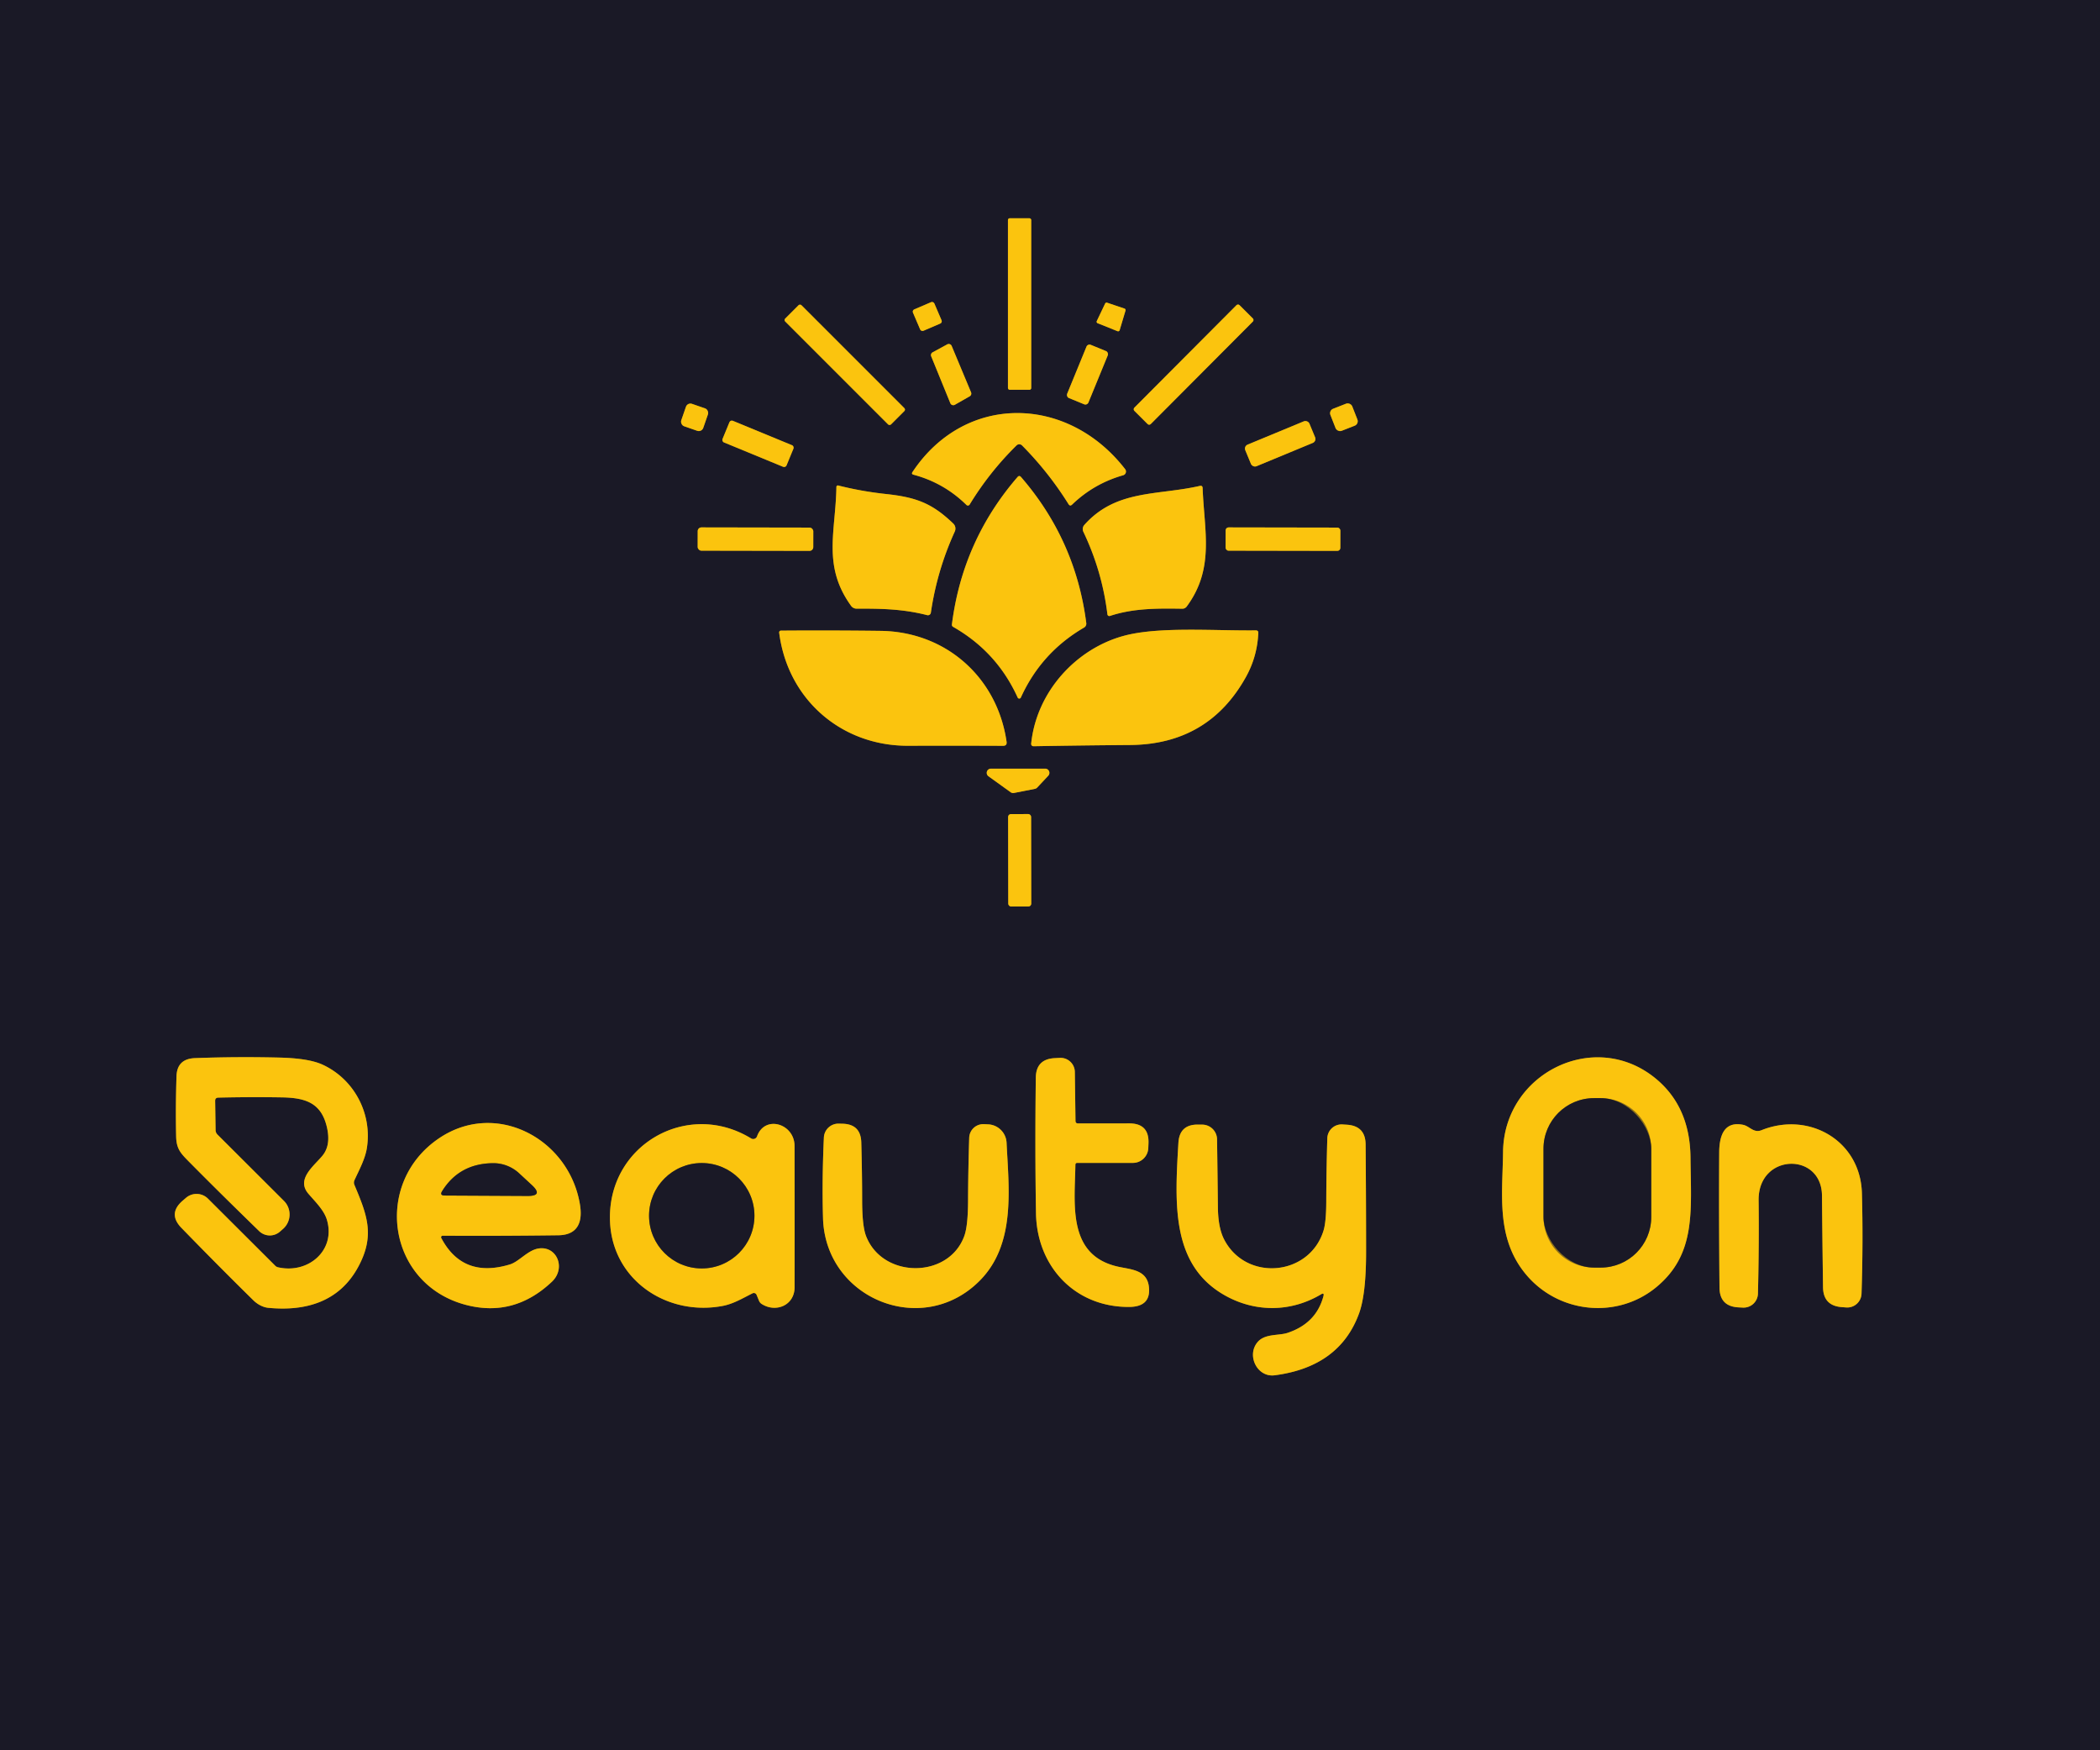 <?xml version="1.0" encoding="UTF-8" standalone="no"?>
<!DOCTYPE svg PUBLIC "-//W3C//DTD SVG 1.1//EN" "http://www.w3.org/Graphics/SVG/1.1/DTD/svg11.dtd">
<svg xmlns="http://www.w3.org/2000/svg" version="1.1" viewBox="0.00 0.00 444.00 370.00">
<g stroke-width="2.00" fill="none" stroke-linecap="butt">
<path stroke="#8b6f1a" vector-effect="non-scaling-stroke" d="
  M 218.03 46.51
  A 0.37 0.37 0.0 0 0 217.66 46.14
  L 213.48 46.14
  A 0.37 0.37 0.0 0 0 213.11 46.51
  L 213.11 82.03
  A 0.37 0.37 0.0 0 0 213.48 82.40
  L 217.66 82.40
  A 0.37 0.37 0.0 0 0 218.03 82.03
  L 218.03 46.51"
/>
<path stroke="#8b6f1a" vector-effect="non-scaling-stroke" d="
  M 236.27 70.01
  A 0.34 0.34 0.0 0 0 236.73 69.79
  L 237.97 65.64
  A 0.34 0.34 0.0 0 0 237.75 65.23
  L 234.08 63.99
  A 0.34 0.34 0.0 0 0 233.66 64.16
  L 231.89 67.87
  A 0.34 0.34 0.0 0 0 232.07 68.33
  L 236.27 70.01"
/>
<path stroke="#8b6f1a" vector-effect="non-scaling-stroke" d="
  M 197.547 64.148
  A 0.52 0.52 0.0 0 0 196.864 63.875
  L 193.298 65.403
  A 0.52 0.52 0.0 0 0 193.025 66.086
  L 194.553 69.652
  A 0.52 0.52 0.0 0 0 195.236 69.925
  L 198.802 68.397
  A 0.52 0.52 0.0 0 0 199.075 67.714
  L 197.547 64.148"
/>
<path stroke="#8b6f1a" vector-effect="non-scaling-stroke" d="
  M 169.446 64.519
  A 0.43 0.43 0.0 0 0 168.838 64.519
  L 166.009 67.348
  A 0.43 0.43 0.0 0 0 166.009 67.956
  L 187.774 89.721
  A 0.43 0.43 0.0 0 0 188.382 89.721
  L 191.211 86.892
  A 0.43 0.43 0.0 0 0 191.211 86.284
  L 169.446 64.519"
/>
<path stroke="#8b6f1a" vector-effect="non-scaling-stroke" d="
  M 264.895 67.972
  A 0.46 0.46 0.0 0 0 264.894 67.321
  L 262.075 64.512
  A 0.46 0.46 0.0 0 0 261.424 64.513
  L 239.825 86.188
  A 0.46 0.46 0.0 0 0 239.826 86.839
  L 242.645 89.648
  A 0.46 0.46 0.0 0 0 243.296 89.647
  L 264.895 67.972"
/>
<path stroke="#8b6f1a" vector-effect="non-scaling-stroke" d="
  M 201.21 73.13
  A 0.67 0.67 0.0 0 0 200.27 72.80
  L 197.18 74.48
  A 0.67 0.67 0.0 0 0 196.88 75.32
  L 200.93 85.24
  A 0.67 0.67 0.0 0 0 201.88 85.57
  L 205.02 83.78
  A 0.67 0.67 0.0 0 0 205.31 82.94
  L 201.21 73.13"
/>
<path stroke="#8b6f1a" vector-effect="non-scaling-stroke" d="
  M 234.217 75.106
  A 0.68 0.68 0.0 0 0 233.846 74.219
  L 230.608 72.891
  A 0.68 0.68 0.0 0 0 229.721 73.262
  L 225.623 83.254
  A 0.68 0.68 0.0 0 0 225.994 84.141
  L 229.232 85.469
  A 0.68 0.68 0.0 0 0 230.119 85.098
  L 234.217 75.106"
/>
<path stroke="#8b6f1a" vector-effect="non-scaling-stroke" d="
  M 149.679 87.598
  A 1.00 1.00 0.0 0 0 149.061 86.326
  L 146.302 85.37
  A 1.00 1.00 0.0 0 0 145.03 85.988
  L 144.041 88.842
  A 1.00 1.00 0.0 0 0 144.659 90.114
  L 147.418 91.07
  A 1.00 1.00 0.0 0 0 148.69 90.452
  L 149.679 87.598"
/>
<path stroke="#8b6f1a" vector-effect="non-scaling-stroke" d="
  M 285.905 85.908
  A 1.01 1.01 0.0 0 0 284.596 85.336
  L 281.859 86.409
  A 1.01 1.01 0.0 0 0 281.287 87.718
  L 282.375 90.492
  A 1.01 1.01 0.0 0 0 283.683 91.064
  L 286.421 89.991
  A 1.01 1.01 0.0 0 0 286.993 88.682
  L 285.905 85.908"
/>
<path stroke="#8b6f1a" vector-effect="non-scaling-stroke" d="
  M 214.93 94.15
  A 0.83 0.82 45.2 0 1 216.09 94.16
  Q 221.70 99.82 225.92 106.58
  Q 226.24 107.08 226.67 106.67
  Q 231.28 102.23 237.46 100.47
  A 0.82 0.82 0.0 0 0 237.89 99.18
  C 225.75 83.49 204.06 83.04 192.93 99.78
  Q 192.63 100.21 193.14 100.35
  Q 199.58 102.07 204.33 106.74
  A 0.44 0.44 0.0 0 0 205.01 106.66
  Q 209.19 99.80 214.93 94.15"
/>
<path stroke="#8b6f1a" vector-effect="non-scaling-stroke" d="
  M 167.759 94.834
  A 0.55 0.55 0.0 0 0 167.46 94.116
  L 154.942 88.957
  A 0.55 0.55 0.0 0 0 154.224 89.255
  L 152.761 92.806
  A 0.55 0.55 0.0 0 0 153.06 93.524
  L 165.578 98.683
  A 0.55 0.55 0.0 0 0 166.296 98.385
  L 167.759 94.834"
/>
<path stroke="#8b6f1a" vector-effect="non-scaling-stroke" d="
  M 276.851 89.551
  A 0.90 0.90 0.0 0 0 275.675 89.064
  L 263.775 93.993
  A 0.90 0.90 0.0 0 0 263.288 95.168
  L 264.49 98.069
  A 0.90 0.90 0.0 0 0 265.665 98.556
  L 277.565 93.627
  A 0.90 0.90 0.0 0 0 278.052 92.452
  L 276.851 89.551"
/>
<path stroke="#8b6f1a" vector-effect="non-scaling-stroke" d="
  M 201.51 132.51
  Q 210.77 137.78 215.16 147.45
  A 0.37 0.37 0.0 0 0 215.84 147.45
  Q 220.17 137.92 229.21 132.66
  A 0.95 0.95 0.0 0 0 229.67 131.72
  Q 227.42 114.17 215.88 100.85
  Q 215.51 100.41 215.13 100.85
  Q 203.50 114.30 201.26 132.02
  A 0.49 0.49 0.0 0 0 201.51 132.51"
/>
<path stroke="#8b6f1a" vector-effect="non-scaling-stroke" d="
  M 181.11 128.67
  C 186.27 128.64 190.95 128.73 196.03 130.04
  A 0.63 0.63 0.0 0 0 196.81 129.52
  Q 198.12 120.57 201.87 112.36
  A 1.48 1.46 -56.0 0 0 201.55 110.68
  C 197.15 106.46 193.85 105.13 187.30 104.43
  Q 182.17 103.88 177.22 102.63
  A 0.31 0.31 0.0 0 0 176.84 102.92
  C 176.69 112.40 173.84 119.64 179.95 128.08
  A 1.44 1.44 0.0 0 0 181.11 128.67"
/>
<path stroke="#8b6f1a" vector-effect="non-scaling-stroke" d="
  M 234.67 130.21
  C 239.63 128.56 244.84 128.60 249.98 128.68
  A 1.15 1.11 -70.6 0 0 250.90 128.22
  C 256.84 120.19 254.61 112.29 254.27 103.18
  Q 254.25 102.59 253.67 102.72
  C 244.74 104.77 235.95 103.43 229.25 110.98
  A 1.32 1.31 -37.1 0 0 229.05 112.41
  Q 233.03 120.73 234.14 129.87
  A 0.41 0.40 77.3 0 0 234.67 130.21"
/>
<path stroke="#8b6f1a" vector-effect="non-scaling-stroke" d="
  M 171.953 112.321
  A 0.79 0.79 0.0 0 0 171.164 111.53
  L 148.304 111.49
  A 0.79 0.79 0.0 0 0 147.513 112.279
  L 147.507 115.619
  A 0.79 0.79 0.0 0 0 148.296 116.41
  L 171.156 116.45
  A 0.79 0.79 0.0 0 0 171.947 115.661
  L 171.953 112.321"
/>
<path stroke="#8b6f1a" vector-effect="non-scaling-stroke" d="
  M 283.393 112.161
  A 0.63 0.63 0.0 0 0 282.764 111.53
  L 259.764 111.49
  A 0.63 0.63 0.0 0 0 259.133 112.119
  L 259.127 115.779
  A 0.63 0.63 0.0 0 0 259.756 116.41
  L 282.756 116.45
  A 0.63 0.63 0.0 0 0 283.387 115.821
  L 283.393 112.161"
/>
<path stroke="#8b6f1a" vector-effect="non-scaling-stroke" d="
  M 186.12 133.36
  Q 175.56 133.23 165.10 133.31
  A 0.37 0.37 0.0 0 0 164.74 133.73
  C 166.51 147.78 177.83 157.70 192.01 157.65
  Q 201.99 157.62 212.08 157.66
  Q 212.94 157.66 212.82 156.81
  C 210.87 143.28 200.07 133.52 186.12 133.36"
/>
<path stroke="#8b6f1a" vector-effect="non-scaling-stroke" d="
  M 237.65 134.40
  C 227.56 137.11 219.15 146.19 218.02 157.21
  A 0.49 0.48 -87.4 0 0 218.51 157.75
  Q 228.65 157.57 238.94 157.49
  Q 255.49 157.36 263.42 143.12
  Q 265.82 138.81 266.04 133.81
  Q 266.07 133.26 265.51 133.26
  C 256.58 133.36 245.01 132.42 237.65 134.40"
/>
<path stroke="#8b6f1a" vector-effect="non-scaling-stroke" d="
  M 209.51 162.49
  A 0.89 0.89 0.0 0 0 208.99 164.10
  L 213.69 167.48
  A 0.89 0.89 0.0 0 0 214.38 167.63
  L 218.80 166.76
  A 0.89 0.89 0.0 0 0 219.28 166.50
  L 221.63 163.99
  A 0.89 0.89 0.0 0 0 220.98 162.49
  L 209.51 162.49"
/>
<path stroke="#8b6f1a" vector-effect="non-scaling-stroke" d="
  M 218.004 172.686
  A 0.60 0.60 0.0 0 0 217.403 172.087
  L 213.743 172.093
  A 0.60 0.60 0.0 0 0 213.144 172.694
  L 213.176 191.034
  A 0.60 0.60 0.0 0 0 213.777 191.633
  L 217.437 191.627
  A 0.60 0.60 0.0 0 0 218.036 191.026
  L 218.004 172.686"
/>
<path stroke="#8b6f1a" vector-effect="non-scaling-stroke" d="
  M 46.17 232.03
  Q 52.90 231.87 59.63 231.98
  C 64.70 232.07 67.94 233.20 69.12 238.29
  Q 69.99 242.04 68.22 244.25
  C 66.46 246.43 62.55 249.22 65.18 252.32
  C 66.62 254.01 68.47 255.77 69.10 257.81
  C 71.08 264.30 65.16 269.38 58.75 267.89
  A 1.20 1.17 -14.8 0 1 58.20 267.58
  L 43.96 253.38
  A 3.42 3.41 -42.9 0 0 39.32 253.22
  L 38.62 253.82
  Q 35.43 256.57 38.37 259.58
  Q 46.36 267.80 53.58 274.89
  C 54.46 275.75 55.63 276.37 56.75 276.47
  C 64.66 277.23 71.77 275.19 75.76 267.77
  C 79.33 261.13 77.61 256.85 74.93 250.47
  A 1.23 1.21 -44.7 0 1 74.94 249.49
  C 75.97 247.26 77.21 244.97 77.57 242.67
  C 78.72 235.38 74.86 228.11 68.17 225.05
  Q 65.25 223.72 59.14 223.57
  Q 50.20 223.35 41.24 223.68
  Q 37.44 223.82 37.32 227.49
  Q 37.11 233.84 37.24 240.21
  C 37.29 242.87 38.20 243.80 39.94 245.56
  Q 45.88 251.58 54.79 260.25
  A 3.24 3.24 0.0 0 0 59.21 260.34
  L 59.87 259.76
  A 4.06 4.06 0.0 0 0 60.03 253.86
  L 45.99 239.85
  Q 45.59 239.45 45.58 238.89
  L 45.49 232.74
  Q 45.47 232.04 46.17 232.03"
/>
<path stroke="#8b6f1a" vector-effect="non-scaling-stroke" d="
  M 227.37 246.19
  A 0.36 0.36 0.0 0 1 227.73 245.83
  L 239.53 245.83
  A 3.26 3.25 -88.7 0 0 242.78 242.72
  L 242.82 241.74
  Q 243.01 237.47 238.74 237.48
  L 227.95 237.49
  Q 227.40 237.49 227.39 236.95
  L 227.25 226.60
  A 3.02 3.02 0.0 0 0 224.06 223.63
  L 222.93 223.69
  Q 219.05 223.92 219.00 227.81
  Q 218.81 242.88 219.04 256.49
  C 219.23 267.74 227.29 276.36 238.75 276.28
  Q 243.12 276.25 242.95 272.50
  C 242.77 268.45 239.34 268.41 236.49 267.79
  C 225.59 265.43 227.24 254.52 227.37 246.19"
/>
<path stroke="#8b6f1a" vector-effect="non-scaling-stroke" d="
  M 349.98 227.93
  C 337.06 217.40 317.97 226.94 317.79 243.50
  C 317.68 252.59 316.24 261.86 322.73 269.52
  C 329.63 277.67 341.91 278.89 350.14 272.14
  C 358.66 265.15 357.52 255.97 357.42 244.76
  Q 357.33 233.92 349.98 227.93"
/>
<path stroke="#8b6f1a" vector-effect="non-scaling-stroke" d="
  M 93.30 261.71
  A 0.33 0.33 0.0 0 1 93.59 261.22
  Q 105.75 261.29 118.01 261.13
  C 122.22 261.08 123.23 258.29 122.61 254.58
  C 120.31 240.77 104.94 232.47 92.85 240.61
  C 78.79 250.08 81.85 271.45 98.48 275.84
  Q 108.67 278.53 116.69 270.95
  C 119.74 268.07 117.72 263.30 113.83 263.93
  C 111.56 264.30 109.72 266.72 107.80 267.30
  Q 97.84 270.31 93.30 261.71"
/>
<path stroke="#8b6f1a" vector-effect="non-scaling-stroke" d="
  M 159.96 273.72
  L 160.48 274.98
  A 1.45 1.38 -85.6 0 0 161.02 275.64
  C 164.02 277.58 167.99 275.96 168.00 272.13
  Q 168.02 257.19 167.99 242.25
  C 167.98 237.53 161.71 235.62 160.06 240.22
  A 0.86 0.86 0.0 0 1 158.81 240.66
  C 145.22 232.34 128.25 242.21 128.98 258.32
  C 129.53 270.63 141.03 278.28 152.77 276.07
  C 155.05 275.64 156.97 274.47 159.11 273.40
  A 0.63 0.62 -24.1 0 1 159.96 273.72"
/>
<path stroke="#8b6f1a" vector-effect="non-scaling-stroke" d="
  M 203.88 261.28
  C 200.58 270.38 186.54 270.33 183.09 261.24
  Q 182.28 259.10 182.28 253.63
  Q 182.28 248.11 182.10 241.49
  Q 181.99 237.65 178.15 237.55
  L 177.35 237.53
  A 3.08 3.08 0.0 0 0 174.19 240.48
  Q 173.78 249.54 174.01 257.50
  C 174.49 274.55 194.96 282.89 207.07 270.80
  C 214.83 263.07 213.28 251.29 212.82 241.57
  A 4.09 4.09 0.0 0 0 208.90 237.68
  L 208.01 237.64
  A 2.97 2.97 0.0 0 0 204.92 240.51
  Q 204.70 247.50 204.68 253.61
  Q 204.67 259.13 203.88 261.28"
/>
<path stroke="#8b6f1a" vector-effect="non-scaling-stroke" d="
  M 279.81 274.01
  Q 278.29 279.74 272.24 281.76
  C 270.35 282.39 267.44 281.88 265.89 283.71
  C 263.51 286.51 265.79 291.21 269.50 290.73
  Q 283.21 288.95 287.34 277.66
  Q 288.83 273.57 288.83 264.67
  Q 288.83 253.58 288.73 241.94
  Q 288.70 238.02 284.79 237.76
  L 283.85 237.70
  A 3.02 3.02 0.0 0 0 280.63 240.63
  Q 280.43 247.71 280.41 254.08
  Q 280.39 258.30 279.84 260.11
  C 276.88 269.79 263.46 270.99 258.82 262.02
  Q 257.54 259.54 257.50 255.23
  Q 257.43 248.70 257.32 240.85
  A 3.15 3.15 0.0 0 0 254.18 237.74
  L 253.26 237.73
  Q 249.38 237.71 249.15 241.58
  C 248.38 254.58 247.58 267.60 259.23 273.98
  C 265.63 277.47 273.03 277.35 279.30 273.62
  Q 280.03 273.18 279.81 274.01"
/>
<path stroke="#8b6f1a" vector-effect="non-scaling-stroke" d="
  M 371.82 253.75
  C 371.70 243.75 385.15 243.48 385.22 252.75
  Q 385.28 260.03 385.44 272.11
  Q 385.49 276.03 389.41 276.32
  L 390.34 276.39
  A 3.02 3.02 0.0 0 0 393.58 273.48
  Q 393.94 262.54 393.66 252.25
  C 393.37 241.12 382.50 234.89 372.45 238.91
  C 370.76 239.59 369.92 238.06 368.54 237.78
  C 364.45 236.95 363.51 240.22 363.49 243.61
  Q 363.41 256.44 363.55 272.20
  Q 363.59 276.14 367.52 276.37
  L 368.46 276.42
  A 3.04 3.04 0.0 0 0 371.68 273.46
  Q 371.93 263.04 371.82 253.75"
/>
<path stroke="#8b6f1a" vector-effect="non-scaling-stroke" d="
  M 349.12 242.83
  A 10.69 10.69 0.0 0 0 338.43 232.14
  L 337.03 232.14
  A 10.69 10.69 0.0 0 0 326.34 242.83
  L 326.34 257.27
  A 10.69 10.69 0.0 0 0 337.03 267.96
  L 338.43 267.96
  A 10.69 10.69 0.0 0 0 349.12 257.27
  L 349.12 242.83"
/>
<path stroke="#8b6f1a" vector-effect="non-scaling-stroke" d="
  M 109.76 248.03
  A 8.02 8.02 0.0 0 0 104.18 245.89
  Q 97.10 245.99 93.49 251.78
  Q 92.90 252.72 94.02 252.73
  L 111.53 252.82
  Q 114.95 252.84 112.44 250.51
  L 109.76 248.03"
/>
<path stroke="#8b6f1a" vector-effect="non-scaling-stroke" d="
  M 159.51 257.00
  A 11.14 11.14 0.0 0 0 148.37 245.86
  A 11.14 11.14 0.0 0 0 137.23 257.00
  A 11.14 11.14 0.0 0 0 148.37 268.14
  A 11.14 11.14 0.0 0 0 159.51 257.00"
/>
</g>
<path fill="#1a1926" d="
  M 0.00 0.00
  L 444.00 0.00
  L 444.00 370.00
  L 0.00 370.00
  L 0.00 0.00
  Z
  M 218.03 46.51
  A 0.37 0.37 0.0 0 0 217.66 46.14
  L 213.48 46.14
  A 0.37 0.37 0.0 0 0 213.11 46.51
  L 213.11 82.03
  A 0.37 0.37 0.0 0 0 213.48 82.40
  L 217.66 82.40
  A 0.37 0.37 0.0 0 0 218.03 82.03
  L 218.03 46.51
  Z
  M 236.27 70.01
  A 0.34 0.34 0.0 0 0 236.73 69.79
  L 237.97 65.64
  A 0.34 0.34 0.0 0 0 237.75 65.23
  L 234.08 63.99
  A 0.34 0.34 0.0 0 0 233.66 64.16
  L 231.89 67.87
  A 0.34 0.34 0.0 0 0 232.07 68.33
  L 236.27 70.01
  Z
  M 197.547 64.148
  A 0.52 0.52 0.0 0 0 196.864 63.875
  L 193.298 65.403
  A 0.52 0.52 0.0 0 0 193.025 66.086
  L 194.553 69.652
  A 0.52 0.52 0.0 0 0 195.236 69.925
  L 198.802 68.397
  A 0.52 0.52 0.0 0 0 199.075 67.714
  L 197.547 64.148
  Z
  M 169.446 64.519
  A 0.43 0.43 0.0 0 0 168.838 64.519
  L 166.009 67.348
  A 0.43 0.43 0.0 0 0 166.009 67.956
  L 187.774 89.721
  A 0.43 0.43 0.0 0 0 188.382 89.721
  L 191.211 86.892
  A 0.43 0.43 0.0 0 0 191.211 86.284
  L 169.446 64.519
  Z
  M 264.895 67.972
  A 0.46 0.46 0.0 0 0 264.894 67.321
  L 262.075 64.512
  A 0.46 0.46 0.0 0 0 261.424 64.513
  L 239.825 86.188
  A 0.46 0.46 0.0 0 0 239.826 86.839
  L 242.645 89.648
  A 0.46 0.46 0.0 0 0 243.296 89.647
  L 264.895 67.972
  Z
  M 201.21 73.13
  A 0.67 0.67 0.0 0 0 200.27 72.80
  L 197.18 74.48
  A 0.67 0.67 0.0 0 0 196.88 75.32
  L 200.93 85.24
  A 0.67 0.67 0.0 0 0 201.88 85.57
  L 205.02 83.78
  A 0.67 0.67 0.0 0 0 205.31 82.94
  L 201.21 73.13
  Z
  M 234.217 75.106
  A 0.68 0.68 0.0 0 0 233.846 74.219
  L 230.608 72.891
  A 0.68 0.68 0.0 0 0 229.721 73.262
  L 225.623 83.254
  A 0.68 0.68 0.0 0 0 225.994 84.141
  L 229.232 85.469
  A 0.68 0.68 0.0 0 0 230.119 85.098
  L 234.217 75.106
  Z
  M 149.679 87.598
  A 1.00 1.00 0.0 0 0 149.061 86.326
  L 146.302 85.37
  A 1.00 1.00 0.0 0 0 145.03 85.988
  L 144.041 88.842
  A 1.00 1.00 0.0 0 0 144.659 90.114
  L 147.418 91.07
  A 1.00 1.00 0.0 0 0 148.69 90.452
  L 149.679 87.598
  Z
  M 285.905 85.908
  A 1.01 1.01 0.0 0 0 284.596 85.336
  L 281.859 86.409
  A 1.01 1.01 0.0 0 0 281.287 87.718
  L 282.375 90.492
  A 1.01 1.01 0.0 0 0 283.683 91.064
  L 286.421 89.991
  A 1.01 1.01 0.0 0 0 286.993 88.682
  L 285.905 85.908
  Z
  M 214.93 94.15
  A 0.83 0.82 45.2 0 1 216.09 94.16
  Q 221.70 99.82 225.92 106.58
  Q 226.24 107.08 226.67 106.67
  Q 231.28 102.23 237.46 100.47
  A 0.82 0.82 0.0 0 0 237.89 99.18
  C 225.75 83.49 204.06 83.04 192.93 99.78
  Q 192.63 100.21 193.14 100.35
  Q 199.58 102.07 204.33 106.74
  A 0.44 0.44 0.0 0 0 205.01 106.66
  Q 209.19 99.80 214.93 94.15
  Z
  M 167.759 94.834
  A 0.55 0.55 0.0 0 0 167.46 94.116
  L 154.942 88.957
  A 0.55 0.55 0.0 0 0 154.224 89.255
  L 152.761 92.806
  A 0.55 0.55 0.0 0 0 153.06 93.524
  L 165.578 98.683
  A 0.55 0.55 0.0 0 0 166.296 98.385
  L 167.759 94.834
  Z
  M 276.851 89.551
  A 0.90 0.90 0.0 0 0 275.675 89.064
  L 263.775 93.993
  A 0.90 0.90 0.0 0 0 263.288 95.168
  L 264.49 98.069
  A 0.90 0.90 0.0 0 0 265.665 98.556
  L 277.565 93.627
  A 0.90 0.90 0.0 0 0 278.052 92.452
  L 276.851 89.551
  Z
  M 201.51 132.51
  Q 210.77 137.78 215.16 147.45
  A 0.37 0.37 0.0 0 0 215.84 147.45
  Q 220.17 137.92 229.21 132.66
  A 0.95 0.95 0.0 0 0 229.67 131.72
  Q 227.42 114.17 215.88 100.85
  Q 215.51 100.41 215.13 100.85
  Q 203.50 114.30 201.26 132.02
  A 0.49 0.49 0.0 0 0 201.51 132.51
  Z
  M 181.11 128.67
  C 186.27 128.64 190.95 128.73 196.03 130.04
  A 0.63 0.63 0.0 0 0 196.81 129.52
  Q 198.12 120.57 201.87 112.36
  A 1.48 1.46 -56.0 0 0 201.55 110.68
  C 197.15 106.46 193.85 105.13 187.30 104.43
  Q 182.17 103.88 177.22 102.63
  A 0.31 0.31 0.0 0 0 176.84 102.92
  C 176.69 112.40 173.84 119.64 179.95 128.08
  A 1.44 1.44 0.0 0 0 181.11 128.67
  Z
  M 234.67 130.21
  C 239.63 128.56 244.84 128.60 249.98 128.68
  A 1.15 1.11 -70.6 0 0 250.90 128.22
  C 256.84 120.19 254.61 112.29 254.27 103.18
  Q 254.25 102.59 253.67 102.72
  C 244.74 104.77 235.95 103.43 229.25 110.98
  A 1.32 1.31 -37.1 0 0 229.05 112.41
  Q 233.03 120.73 234.14 129.87
  A 0.41 0.40 77.3 0 0 234.67 130.21
  Z
  M 171.953 112.321
  A 0.79 0.79 0.0 0 0 171.164 111.53
  L 148.304 111.49
  A 0.79 0.79 0.0 0 0 147.513 112.279
  L 147.507 115.619
  A 0.79 0.79 0.0 0 0 148.296 116.41
  L 171.156 116.45
  A 0.79 0.79 0.0 0 0 171.947 115.661
  L 171.953 112.321
  Z
  M 283.393 112.161
  A 0.63 0.63 0.0 0 0 282.764 111.53
  L 259.764 111.49
  A 0.63 0.63 0.0 0 0 259.133 112.119
  L 259.127 115.779
  A 0.63 0.63 0.0 0 0 259.756 116.41
  L 282.756 116.45
  A 0.63 0.63 0.0 0 0 283.387 115.821
  L 283.393 112.161
  Z
  M 186.12 133.36
  Q 175.56 133.23 165.10 133.31
  A 0.37 0.37 0.0 0 0 164.74 133.73
  C 166.51 147.78 177.83 157.70 192.01 157.65
  Q 201.99 157.62 212.08 157.66
  Q 212.94 157.66 212.82 156.81
  C 210.87 143.28 200.07 133.52 186.12 133.36
  Z
  M 237.65 134.40
  C 227.56 137.11 219.15 146.19 218.02 157.21
  A 0.49 0.48 -87.4 0 0 218.51 157.75
  Q 228.65 157.57 238.94 157.49
  Q 255.49 157.36 263.42 143.12
  Q 265.82 138.81 266.04 133.81
  Q 266.07 133.26 265.51 133.26
  C 256.58 133.36 245.01 132.42 237.65 134.40
  Z
  M 209.51 162.49
  A 0.89 0.89 0.0 0 0 208.99 164.10
  L 213.69 167.48
  A 0.89 0.89 0.0 0 0 214.38 167.63
  L 218.80 166.76
  A 0.89 0.89 0.0 0 0 219.28 166.50
  L 221.63 163.99
  A 0.89 0.89 0.0 0 0 220.98 162.49
  L 209.51 162.49
  Z
  M 218.004 172.686
  A 0.60 0.60 0.0 0 0 217.403 172.087
  L 213.743 172.093
  A 0.60 0.60 0.0 0 0 213.144 172.694
  L 213.176 191.034
  A 0.60 0.60 0.0 0 0 213.777 191.633
  L 217.437 191.627
  A 0.60 0.60 0.0 0 0 218.036 191.026
  L 218.004 172.686
  Z
  M 46.17 232.03
  Q 52.90 231.87 59.63 231.98
  C 64.70 232.07 67.94 233.20 69.12 238.29
  Q 69.99 242.04 68.22 244.25
  C 66.46 246.43 62.55 249.22 65.18 252.32
  C 66.62 254.01 68.47 255.77 69.10 257.81
  C 71.08 264.30 65.16 269.38 58.75 267.89
  A 1.20 1.17 -14.8 0 1 58.20 267.58
  L 43.96 253.38
  A 3.42 3.41 -42.9 0 0 39.32 253.22
  L 38.62 253.82
  Q 35.43 256.57 38.37 259.58
  Q 46.36 267.80 53.58 274.89
  C 54.46 275.75 55.63 276.37 56.75 276.47
  C 64.66 277.23 71.77 275.19 75.76 267.77
  C 79.33 261.13 77.61 256.85 74.93 250.47
  A 1.23 1.21 -44.7 0 1 74.94 249.49
  C 75.97 247.26 77.21 244.97 77.57 242.67
  C 78.72 235.38 74.86 228.11 68.17 225.05
  Q 65.25 223.72 59.14 223.57
  Q 50.20 223.35 41.24 223.68
  Q 37.44 223.82 37.32 227.49
  Q 37.11 233.84 37.24 240.21
  C 37.29 242.87 38.20 243.80 39.94 245.56
  Q 45.88 251.58 54.79 260.25
  A 3.24 3.24 0.0 0 0 59.21 260.34
  L 59.87 259.76
  A 4.06 4.06 0.0 0 0 60.03 253.86
  L 45.99 239.85
  Q 45.59 239.45 45.58 238.89
  L 45.49 232.74
  Q 45.47 232.04 46.17 232.03
  Z
  M 227.37 246.19
  A 0.36 0.36 0.0 0 1 227.73 245.83
  L 239.53 245.83
  A 3.26 3.25 -88.7 0 0 242.78 242.72
  L 242.82 241.74
  Q 243.01 237.47 238.74 237.48
  L 227.95 237.49
  Q 227.40 237.49 227.39 236.95
  L 227.25 226.60
  A 3.02 3.02 0.0 0 0 224.06 223.63
  L 222.93 223.69
  Q 219.05 223.92 219.00 227.81
  Q 218.81 242.88 219.04 256.49
  C 219.23 267.74 227.29 276.36 238.75 276.28
  Q 243.12 276.25 242.95 272.50
  C 242.77 268.45 239.34 268.41 236.49 267.79
  C 225.59 265.43 227.24 254.52 227.37 246.19
  Z
  M 349.98 227.93
  C 337.06 217.40 317.97 226.94 317.79 243.50
  C 317.68 252.59 316.24 261.86 322.73 269.52
  C 329.63 277.67 341.91 278.89 350.14 272.14
  C 358.66 265.15 357.52 255.97 357.42 244.76
  Q 357.33 233.92 349.98 227.93
  Z
  M 93.30 261.71
  A 0.33 0.33 0.0 0 1 93.59 261.22
  Q 105.75 261.29 118.01 261.13
  C 122.22 261.08 123.23 258.29 122.61 254.58
  C 120.31 240.77 104.94 232.47 92.85 240.61
  C 78.79 250.08 81.85 271.45 98.48 275.84
  Q 108.67 278.53 116.69 270.95
  C 119.74 268.07 117.72 263.30 113.83 263.93
  C 111.56 264.30 109.72 266.72 107.80 267.30
  Q 97.84 270.31 93.30 261.71
  Z
  M 159.96 273.72
  L 160.48 274.98
  A 1.45 1.38 -85.6 0 0 161.02 275.64
  C 164.02 277.58 167.99 275.96 168.00 272.13
  Q 168.02 257.19 167.99 242.25
  C 167.98 237.53 161.71 235.62 160.06 240.22
  A 0.86 0.86 0.0 0 1 158.81 240.66
  C 145.22 232.34 128.25 242.21 128.98 258.32
  C 129.53 270.63 141.03 278.28 152.77 276.07
  C 155.05 275.64 156.97 274.47 159.11 273.40
  A 0.63 0.62 -24.1 0 1 159.96 273.72
  Z
  M 203.88 261.28
  C 200.58 270.38 186.54 270.33 183.09 261.24
  Q 182.28 259.10 182.28 253.63
  Q 182.28 248.11 182.10 241.49
  Q 181.99 237.65 178.15 237.55
  L 177.35 237.53
  A 3.08 3.08 0.0 0 0 174.19 240.48
  Q 173.78 249.54 174.01 257.50
  C 174.49 274.55 194.96 282.89 207.07 270.80
  C 214.83 263.07 213.28 251.29 212.82 241.57
  A 4.09 4.09 0.0 0 0 208.90 237.68
  L 208.01 237.64
  A 2.97 2.97 0.0 0 0 204.92 240.51
  Q 204.70 247.50 204.68 253.61
  Q 204.67 259.13 203.88 261.28
  Z
  M 279.81 274.01
  Q 278.29 279.74 272.24 281.76
  C 270.35 282.39 267.44 281.88 265.89 283.71
  C 263.51 286.51 265.79 291.21 269.50 290.73
  Q 283.21 288.95 287.34 277.66
  Q 288.83 273.57 288.83 264.67
  Q 288.83 253.58 288.73 241.94
  Q 288.70 238.02 284.79 237.76
  L 283.85 237.70
  A 3.02 3.02 0.0 0 0 280.63 240.63
  Q 280.43 247.71 280.41 254.08
  Q 280.39 258.30 279.84 260.11
  C 276.88 269.79 263.46 270.99 258.82 262.02
  Q 257.54 259.54 257.50 255.23
  Q 257.43 248.70 257.32 240.85
  A 3.15 3.15 0.0 0 0 254.18 237.74
  L 253.26 237.73
  Q 249.38 237.71 249.15 241.58
  C 248.38 254.58 247.58 267.60 259.23 273.98
  C 265.63 277.47 273.03 277.35 279.30 273.62
  Q 280.03 273.18 279.81 274.01
  Z
  M 371.82 253.75
  C 371.70 243.75 385.15 243.48 385.22 252.75
  Q 385.28 260.03 385.44 272.11
  Q 385.49 276.03 389.41 276.32
  L 390.34 276.39
  A 3.02 3.02 0.0 0 0 393.58 273.48
  Q 393.94 262.54 393.66 252.25
  C 393.37 241.12 382.50 234.89 372.45 238.91
  C 370.76 239.59 369.92 238.06 368.54 237.78
  C 364.45 236.95 363.51 240.22 363.49 243.61
  Q 363.41 256.44 363.55 272.20
  Q 363.59 276.14 367.52 276.37
  L 368.46 276.42
  A 3.04 3.04 0.0 0 0 371.68 273.46
  Q 371.93 263.04 371.82 253.75
  Z"
/>
<rect fill="#fbc40e" x="213.11" y="46.14" width="4.92" height="36.26" rx="0.37"/>
<path fill="#fbc40e" d="
  M 236.27 70.01
  L 232.07 68.33
  A 0.34 0.34 0.0 0 1 231.89 67.87
  L 233.66 64.16
  A 0.34 0.34 0.0 0 1 234.08 63.99
  L 237.75 65.23
  A 0.34 0.34 0.0 0 1 237.97 65.64
  L 236.73 69.79
  A 0.34 0.34 0.0 0 1 236.27 70.01
  Z"
/>
<rect fill="#fbc40e" x="-2.46" y="-2.46" transform="translate(196.05,66.90) rotate(-23.2)" width="4.92" height="4.92" rx="0.52"/>
<rect fill="#fbc40e" x="-2.43" y="-15.82" transform="translate(178.61,77.12) rotate(-45.0)" width="4.86" height="31.64" rx="0.43"/>
<rect fill="#fbc40e" x="-2.45" y="-15.76" transform="translate(252.36,77.08) rotate(44.9)" width="4.90" height="31.52" rx="0.46"/>
<path fill="#fbc40e" d="
  M 201.21 73.13
  L 205.31 82.94
  A 0.67 0.67 0.0 0 1 205.02 83.78
  L 201.88 85.57
  A 0.67 0.67 0.0 0 1 200.93 85.24
  L 196.88 75.32
  A 0.67 0.67 0.0 0 1 197.18 74.48
  L 200.27 72.80
  A 0.67 0.67 0.0 0 1 201.21 73.13
  Z"
/>
<rect fill="#fbc40e" x="-2.43" y="-6.08" transform="translate(229.92,79.18) rotate(22.3)" width="4.86" height="12.16" rx="0.68"/>
<rect fill="#fbc40e" x="-2.46" y="-2.51" transform="translate(146.86,88.22) rotate(19.1)" width="4.92" height="5.02" rx="1.00"/>
<rect fill="#fbc40e" x="-2.48" y="-2.50" transform="translate(284.14,88.20) rotate(-21.4)" width="4.96" height="5.00" rx="1.01"/>
<path fill="#fbc40e" d="
  M 214.93 94.15
  Q 209.19 99.80 205.01 106.66
  A 0.44 0.44 0.0 0 1 204.33 106.74
  Q 199.58 102.07 193.14 100.35
  Q 192.63 100.21 192.93 99.78
  C 204.06 83.04 225.75 83.49 237.89 99.18
  A 0.82 0.82 0.0 0 1 237.46 100.47
  Q 231.28 102.23 226.67 106.67
  Q 226.24 107.08 225.92 106.58
  Q 221.70 99.82 216.09 94.16
  A 0.83 0.82 45.2 0 0 214.93 94.15
  Z"
/>
<rect fill="#fbc40e" x="-7.32" y="-2.47" transform="translate(160.26,93.82) rotate(22.4)" width="14.64" height="4.94" rx="0.55"/>
<rect fill="#fbc40e" x="-7.34" y="-2.47" transform="translate(270.67,93.81) rotate(-22.5)" width="14.68" height="4.94" rx="0.90"/>
<path fill="#fbc40e" d="
  M 201.51 132.51
  A 0.49 0.49 0.0 0 1 201.26 132.02
  Q 203.50 114.30 215.13 100.85
  Q 215.51 100.41 215.88 100.85
  Q 227.42 114.17 229.67 131.72
  A 0.95 0.95 0.0 0 1 229.21 132.66
  Q 220.17 137.92 215.84 147.45
  A 0.37 0.37 0.0 0 1 215.16 147.45
  Q 210.77 137.78 201.51 132.51
  Z"
/>
<path fill="#fbc40e" d="
  M 196.03 130.04
  C 190.95 128.73 186.27 128.64 181.11 128.67
  A 1.44 1.44 0.0 0 1 179.95 128.08
  C 173.84 119.64 176.69 112.40 176.84 102.92
  A 0.31 0.31 0.0 0 1 177.22 102.63
  Q 182.17 103.88 187.30 104.43
  C 193.85 105.13 197.15 106.46 201.55 110.68
  A 1.48 1.46 -56.0 0 1 201.87 112.36
  Q 198.12 120.57 196.81 129.52
  A 0.63 0.63 0.0 0 1 196.03 130.04
  Z"
/>
<path fill="#fbc40e" d="
  M 249.98 128.68
  C 244.84 128.60 239.63 128.56 234.67 130.21
  A 0.41 0.40 77.3 0 1 234.14 129.87
  Q 233.03 120.73 229.05 112.41
  A 1.32 1.31 -37.1 0 1 229.25 110.98
  C 235.95 103.43 244.74 104.77 253.67 102.72
  Q 254.25 102.59 254.27 103.18
  C 254.61 112.29 256.84 120.19 250.90 128.22
  A 1.15 1.11 -70.6 0 1 249.98 128.68
  Z"
/>
<rect fill="#fbc40e" x="-12.22" y="-2.46" transform="translate(159.73,113.97) rotate(0.1)" width="24.44" height="4.92" rx="0.79"/>
<rect fill="#fbc40e" x="-12.13" y="-2.46" transform="translate(271.26,113.97) rotate(0.1)" width="24.26" height="4.92" rx="0.63"/>
<path fill="#fbc40e" d="
  M 186.12 133.36
  C 200.07 133.52 210.87 143.28 212.82 156.81
  Q 212.94 157.66 212.08 157.66
  Q 201.99 157.62 192.01 157.65
  C 177.83 157.70 166.51 147.78 164.74 133.73
  A 0.37 0.37 0.0 0 1 165.10 133.31
  Q 175.56 133.23 186.12 133.36
  Z"
/>
<path fill="#fbc40e" d="
  M 218.02 157.21
  C 219.15 146.19 227.56 137.11 237.65 134.40
  C 245.01 132.42 256.58 133.36 265.51 133.26
  Q 266.07 133.26 266.04 133.81
  Q 265.82 138.81 263.42 143.12
  Q 255.49 157.36 238.94 157.49
  Q 228.65 157.57 218.51 157.75
  A 0.49 0.48 -87.4 0 1 218.02 157.21
  Z"
/>
<path fill="#fbc40e" d="
  M 209.51 162.49
  L 220.98 162.49
  A 0.89 0.89 0.0 0 1 221.63 163.99
  L 219.28 166.50
  A 0.89 0.89 0.0 0 1 218.80 166.76
  L 214.38 167.63
  A 0.89 0.89 0.0 0 1 213.69 167.48
  L 208.99 164.10
  A 0.89 0.89 0.0 0 1 209.51 162.49
  Z"
/>
<rect fill="#fbc40e" x="-2.43" y="-9.77" transform="translate(215.59,181.86) rotate(-0.1)" width="4.86" height="19.54" rx="0.60"/>
<path fill="#fbc40e" d="
  M 45.49 232.74
  L 45.58 238.89
  Q 45.59 239.45 45.99 239.85
  L 60.03 253.86
  A 4.06 4.06 0.0 0 1 59.87 259.76
  L 59.21 260.34
  A 3.24 3.24 0.0 0 1 54.79 260.25
  Q 45.88 251.58 39.94 245.56
  C 38.20 243.80 37.29 242.87 37.24 240.21
  Q 37.11 233.84 37.32 227.49
  Q 37.44 223.82 41.24 223.68
  Q 50.20 223.35 59.14 223.57
  Q 65.25 223.72 68.17 225.05
  C 74.86 228.11 78.72 235.38 77.57 242.67
  C 77.21 244.97 75.97 247.26 74.94 249.49
  A 1.23 1.21 -44.7 0 0 74.93 250.47
  C 77.61 256.85 79.33 261.13 75.76 267.77
  C 71.77 275.19 64.66 277.23 56.75 276.47
  C 55.63 276.37 54.46 275.75 53.58 274.89
  Q 46.36 267.80 38.37 259.58
  Q 35.43 256.57 38.62 253.82
  L 39.32 253.22
  A 3.42 3.41 -42.9 0 1 43.96 253.38
  L 58.20 267.58
  A 1.20 1.17 -14.8 0 0 58.75 267.89
  C 65.16 269.38 71.08 264.30 69.10 257.81
  C 68.47 255.77 66.62 254.01 65.18 252.32
  C 62.55 249.22 66.46 246.43 68.22 244.25
  Q 69.99 242.04 69.12 238.29
  C 67.94 233.20 64.70 232.07 59.63 231.98
  Q 52.90 231.87 46.17 232.03
  Q 45.47 232.04 45.49 232.74
  Z"
/>
<path fill="#fbc40e" d="
  M 227.37 246.19
  C 227.24 254.52 225.59 265.43 236.49 267.79
  C 239.34 268.41 242.77 268.45 242.95 272.50
  Q 243.12 276.25 238.75 276.28
  C 227.29 276.36 219.23 267.74 219.04 256.49
  Q 218.81 242.88 219.00 227.81
  Q 219.05 223.92 222.93 223.69
  L 224.06 223.63
  A 3.02 3.02 0.0 0 1 227.25 226.60
  L 227.39 236.95
  Q 227.40 237.49 227.95 237.49
  L 238.74 237.48
  Q 243.01 237.47 242.82 241.74
  L 242.78 242.72
  A 3.26 3.25 -88.7 0 1 239.53 245.83
  L 227.73 245.83
  A 0.36 0.36 0.0 0 0 227.37 246.19
  Z"
/>
<path fill="#fbc40e" d="
  M 317.79 243.50
  C 317.97 226.94 337.06 217.40 349.98 227.93
  Q 357.33 233.92 357.42 244.76
  C 357.52 255.97 358.66 265.15 350.14 272.14
  C 341.91 278.89 329.63 277.67 322.73 269.52
  C 316.24 261.86 317.68 252.59 317.79 243.50
  Z
  M 349.12 242.83
  A 10.69 10.69 0.0 0 0 338.43 232.14
  L 337.03 232.14
  A 10.69 10.69 0.0 0 0 326.34 242.83
  L 326.34 257.27
  A 10.69 10.69 0.0 0 0 337.03 267.96
  L 338.43 267.96
  A 10.69 10.69 0.0 0 0 349.12 257.27
  L 349.12 242.83
  Z"
/>
<rect fill="#1a1926" x="326.34" y="232.14" width="22.78" height="35.82" rx="10.69"/>
<path fill="#fbc40e" d="
  M 93.30 261.71
  Q 97.84 270.31 107.80 267.30
  C 109.72 266.72 111.56 264.30 113.83 263.93
  C 117.72 263.30 119.74 268.07 116.69 270.95
  Q 108.67 278.53 98.48 275.84
  C 81.85 271.45 78.79 250.08 92.85 240.61
  C 104.94 232.47 120.31 240.77 122.61 254.58
  C 123.23 258.29 122.22 261.08 118.01 261.13
  Q 105.75 261.29 93.59 261.22
  A 0.33 0.33 0.0 0 0 93.30 261.71
  Z
  M 109.76 248.03
  A 8.02 8.02 0.0 0 0 104.18 245.89
  Q 97.10 245.99 93.49 251.78
  Q 92.90 252.72 94.02 252.73
  L 111.53 252.82
  Q 114.95 252.84 112.44 250.51
  L 109.76 248.03
  Z"
/>
<path fill="#fbc40e" d="
  M 159.11 273.40
  C 156.97 274.47 155.05 275.64 152.77 276.07
  C 141.03 278.28 129.53 270.63 128.98 258.32
  C 128.25 242.21 145.22 232.34 158.81 240.66
  A 0.86 0.86 0.0 0 0 160.06 240.22
  C 161.71 235.62 167.98 237.53 167.99 242.25
  Q 168.02 257.19 168.00 272.13
  C 167.99 275.96 164.02 277.58 161.02 275.64
  A 1.45 1.38 -85.6 0 1 160.48 274.98
  L 159.96 273.72
  A 0.63 0.62 -24.1 0 0 159.11 273.40
  Z
  M 159.51 257.00
  A 11.14 11.14 0.0 0 0 148.37 245.86
  A 11.14 11.14 0.0 0 0 137.23 257.00
  A 11.14 11.14 0.0 0 0 148.37 268.14
  A 11.14 11.14 0.0 0 0 159.51 257.00
  Z"
/>
<path fill="#fbc40e" d="
  M 183.09 261.24
  C 186.54 270.33 200.58 270.38 203.88 261.28
  Q 204.67 259.13 204.68 253.61
  Q 204.70 247.50 204.92 240.51
  A 2.97 2.97 0.0 0 1 208.01 237.64
  L 208.90 237.68
  A 4.09 4.09 0.0 0 1 212.82 241.57
  C 213.28 251.29 214.83 263.07 207.07 270.80
  C 194.96 282.89 174.49 274.55 174.01 257.50
  Q 173.78 249.54 174.19 240.48
  A 3.08 3.08 0.0 0 1 177.35 237.53
  L 178.15 237.55
  Q 181.99 237.65 182.10 241.49
  Q 182.28 248.11 182.28 253.63
  Q 182.28 259.10 183.09 261.24
  Z"
/>
<path fill="#fbc40e" d="
  M 279.81 274.01
  Q 280.03 273.18 279.30 273.62
  C 273.03 277.35 265.63 277.47 259.23 273.98
  C 247.58 267.60 248.38 254.58 249.15 241.58
  Q 249.38 237.71 253.26 237.73
  L 254.18 237.74
  A 3.15 3.15 0.0 0 1 257.32 240.85
  Q 257.43 248.70 257.50 255.23
  Q 257.54 259.54 258.82 262.02
  C 263.46 270.99 276.88 269.79 279.84 260.11
  Q 280.39 258.30 280.41 254.08
  Q 280.43 247.71 280.63 240.63
  A 3.02 3.02 0.0 0 1 283.85 237.70
  L 284.79 237.76
  Q 288.70 238.02 288.73 241.94
  Q 288.83 253.58 288.83 264.67
  Q 288.83 273.57 287.34 277.66
  Q 283.21 288.95 269.50 290.73
  C 265.79 291.21 263.51 286.51 265.89 283.71
  C 267.44 281.88 270.35 282.39 272.24 281.76
  Q 278.29 279.74 279.81 274.01
  Z"
/>
<path fill="#fbc40e" d="
  M 385.22 252.75
  C 385.15 243.48 371.70 243.75 371.82 253.75
  Q 371.93 263.04 371.68 273.46
  A 3.04 3.04 0.0 0 1 368.46 276.42
  L 367.52 276.37
  Q 363.59 276.14 363.55 272.20
  Q 363.41 256.44 363.49 243.61
  C 363.51 240.22 364.45 236.95 368.54 237.78
  C 369.92 238.06 370.76 239.59 372.45 238.91
  C 382.50 234.89 393.37 241.12 393.66 252.25
  Q 393.94 262.54 393.58 273.48
  A 3.02 3.02 0.0 0 1 390.34 276.39
  L 389.41 276.32
  Q 385.49 276.03 385.44 272.11
  Q 385.28 260.03 385.22 252.75
  Z"
/>
<circle fill="#1a1926" cx="148.37" cy="257.00" r="11.14"/>
<path fill="#1a1926" d="
  M 109.76 248.03
  L 112.44 250.51
  Q 114.95 252.84 111.53 252.82
  L 94.02 252.73
  Q 92.90 252.72 93.49 251.78
  Q 97.10 245.99 104.18 245.89
  A 8.02 8.02 0.0 0 1 109.76 248.03
  Z"
/>
</svg>
